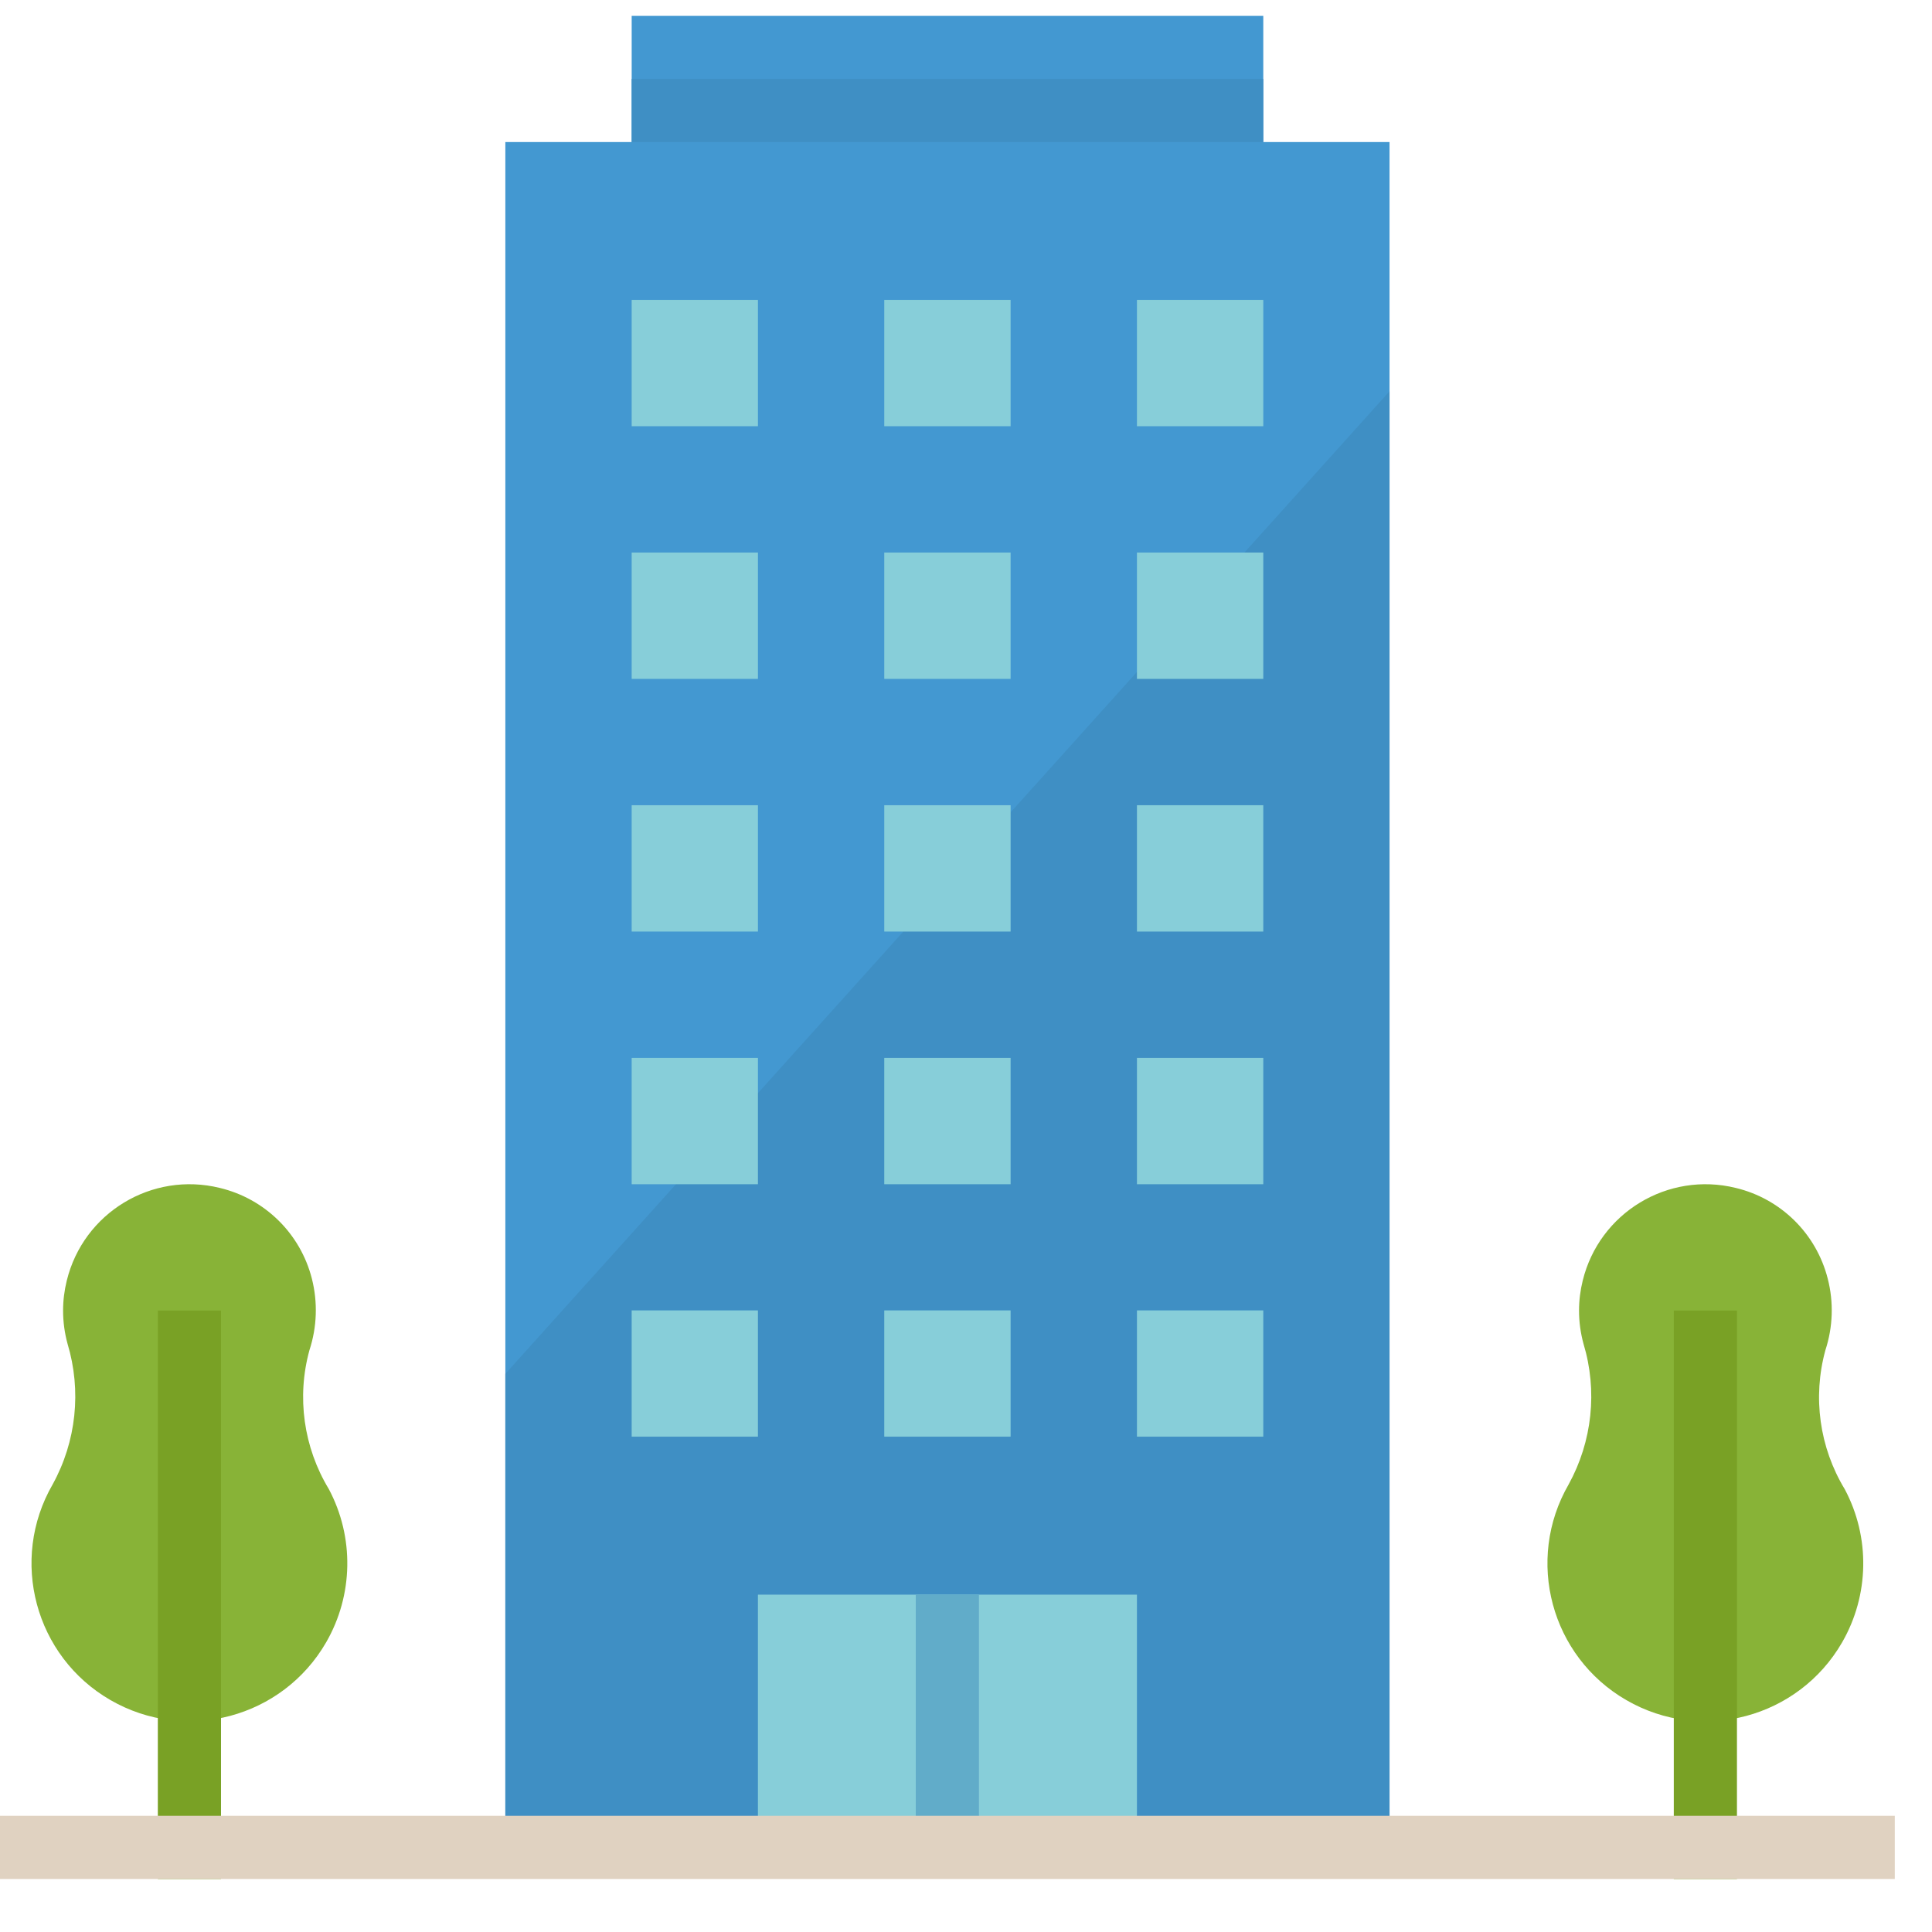 <svg width="23" height="23" viewBox="0 0 23 23" fill="none" xmlns="http://www.w3.org/2000/svg">
<g clip-path="url(#clip0_19_652)">
<path d="M16.542 1.691H6.016V21.993H16.542V1.691Z" fill="#4398D1"/>
<path d="M6.016 16.355V21.994H16.542V4.658L6.016 16.355Z" fill="#3F8FC4"/>
<path d="M15.039 0.189H7.52V1.693H15.039V0.189Z" fill="#4398D1"/>
<path d="M15.039 0.939H7.52V1.691H15.039V0.939Z" fill="#3F8FC4"/>
<path d="M9.023 3.57H7.52V5.074H9.023V3.57Z" fill="#87CED9"/>
<path d="M12.031 3.57H10.527V5.074H12.031V3.57Z" fill="#87CED9"/>
<path d="M15.039 3.57H13.535V5.074H15.039V3.57Z" fill="#87CED9"/>
<path d="M9.023 6.578H7.52V8.082H9.023V6.578Z" fill="#87CED9"/>
<path d="M12.031 6.578H10.527V8.082H12.031V6.578Z" fill="#87CED9"/>
<path d="M15.039 6.578H13.535V8.082H15.039V6.578Z" fill="#87CED9"/>
<path d="M9.023 9.586H7.52V11.09H9.023V9.586Z" fill="#87CED9"/>
<path d="M12.031 9.586H10.527V11.09H12.031V9.586Z" fill="#87CED9"/>
<path d="M15.039 9.586H13.535V11.09H15.039V9.586Z" fill="#87CED9"/>
<path d="M9.023 12.594H7.52V14.098H9.023V12.594Z" fill="#87CED9"/>
<path d="M12.031 12.594H10.527V14.098H12.031V12.594Z" fill="#87CED9"/>
<path d="M15.039 12.594H13.535V14.098H15.039V12.594Z" fill="#87CED9"/>
<path d="M9.023 15.6H7.52V17.103H9.023V15.6Z" fill="#87CED9"/>
<path d="M12.031 15.6H10.527V17.103H12.031V15.6Z" fill="#87CED9"/>
<path d="M15.039 15.6H13.535V17.103H15.039V15.6Z" fill="#87CED9"/>
<path d="M13.535 18.984H9.023V21.992H13.535V18.984Z" fill="#87CED9"/>
<path d="M11.654 18.986H10.902V21.994H11.654V18.986Z" fill="#61ACC9"/>
<path d="M3.684 16.073C3.774 15.798 3.784 15.503 3.713 15.223C3.577 14.687 3.155 14.271 2.617 14.142C1.809 13.943 0.993 14.437 0.795 15.245C0.766 15.362 0.751 15.482 0.751 15.603C0.751 15.736 0.769 15.869 0.804 15.997C0.972 16.556 0.909 17.159 0.627 17.671C0.108 18.57 0.416 19.72 1.315 20.239C2.214 20.758 3.364 20.45 3.883 19.551C4.207 18.989 4.219 18.299 3.914 17.726C3.614 17.23 3.53 16.632 3.684 16.073Z" fill="#88B337"/>
<path d="M2.631 15.602H1.879V22.369H2.631V15.602Z" fill="#79A125"/>
<path d="M21.731 16.073C21.821 15.798 21.831 15.503 21.759 15.223C21.623 14.687 21.202 14.271 20.664 14.142C19.856 13.943 19.04 14.437 18.842 15.245C18.813 15.362 18.798 15.482 18.798 15.603C18.798 15.736 18.816 15.869 18.851 15.997C19.02 16.556 18.956 17.16 18.674 17.672C18.155 18.572 18.463 19.721 19.362 20.24C20.261 20.759 21.411 20.451 21.93 19.552C22.254 18.99 22.266 18.3 21.961 17.728C21.66 17.231 21.577 16.633 21.731 16.073Z" fill="#88B337"/>
<path d="M20.678 15.602H19.926V22.369H20.678V15.602Z" fill="#79A125"/>
<path d="M22.557 21.617H0V22.369H22.557V21.617Z" fill="#E0D2C1"/>
</g>
<defs>
<clipPath id="clip0_19_652">
<rect width="22.557" height="22.557" fill="white"/>
</clipPath>
</defs>
</svg>

